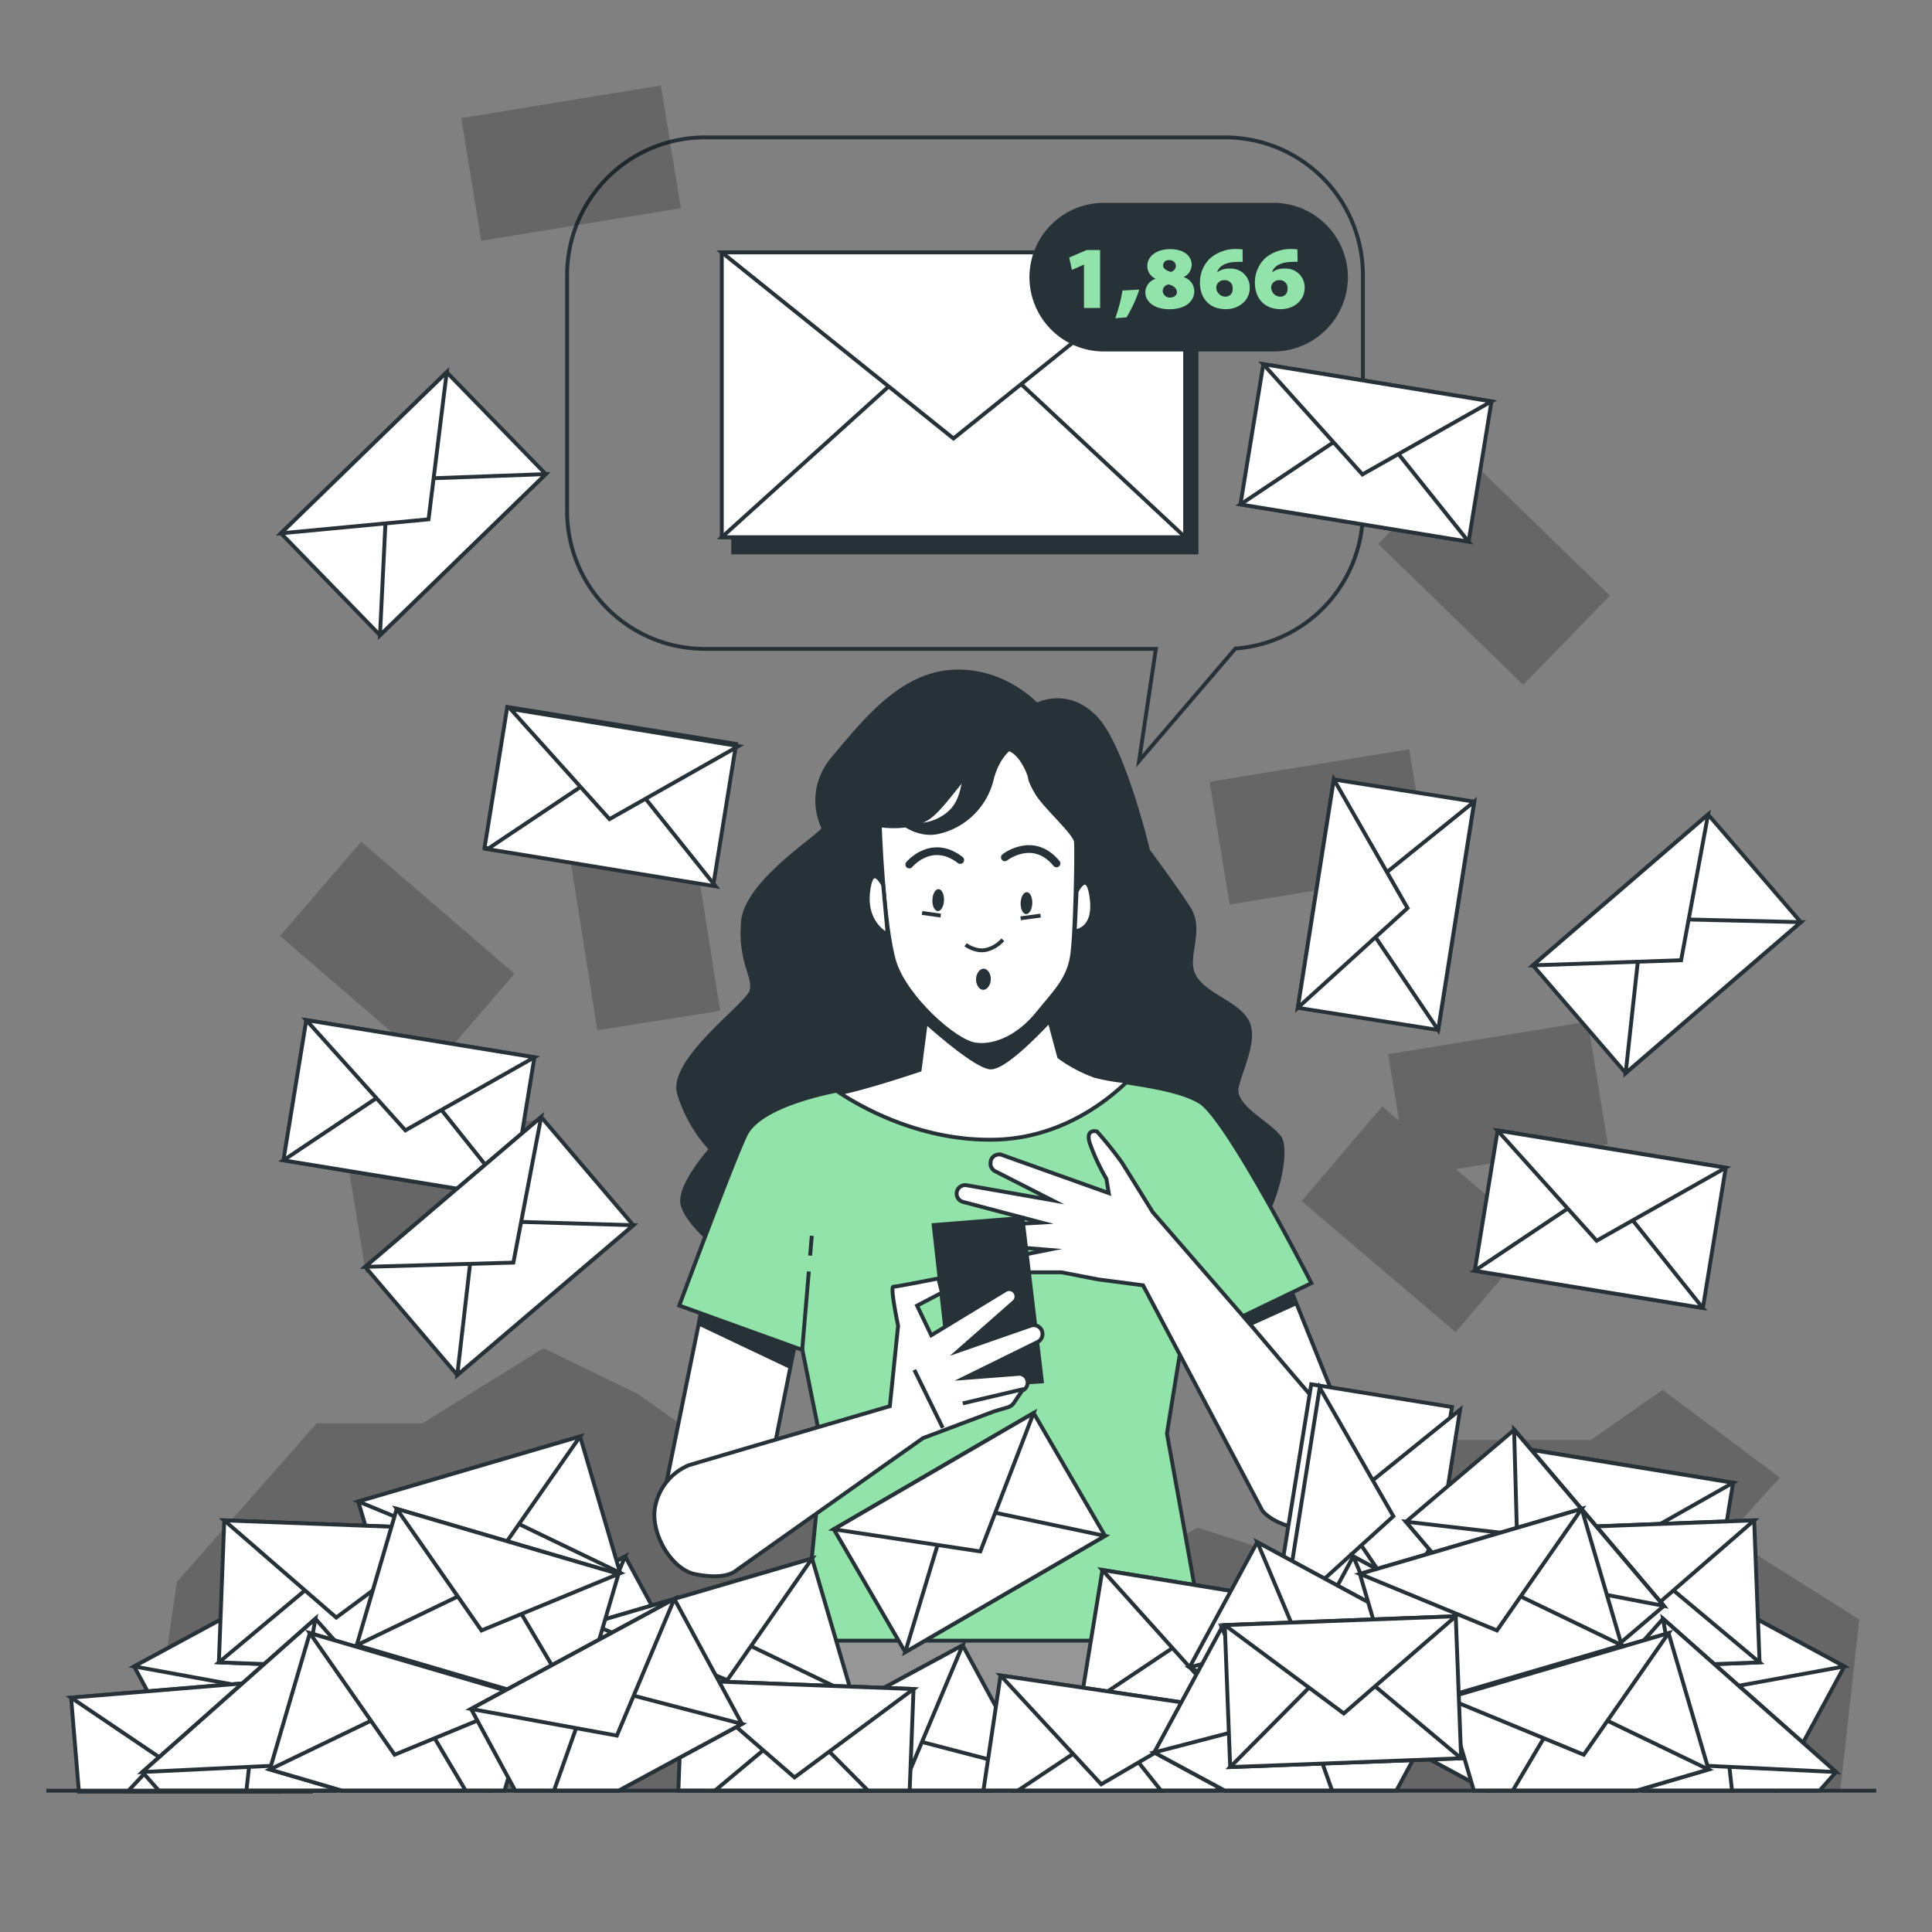 <svg xmlns="http://www.w3.org/2000/svg" viewBox="0 0 500 500"><rect x="0" y="0" width="500" height="500" fill="#808080" stroke="none"/><g id="freepik--speech-bubble--inject-23"><rect x="189.75" y="69.25" width="119.91" height="73.72" style="fill:#263238;stroke:#263238;stroke-miterlimit:10"></rect><rect x="186.8" y="65.32" width="119.91" height="73.72" style="fill:#fff;stroke:#263238;stroke-miterlimit:10"></rect><polygon points="186.8 139.03 247.74 83.99 306.71 139.03 186.8 139.03" style="fill:#fff;stroke:#263238;stroke-miterlimit:10"></polygon><polygon points="186.8 65.32 246.76 113.48 306.71 65.32 186.8 65.32" style="fill:#fff;stroke:#263238;stroke-miterlimit:10"></polygon><path d="M317.12,35.56H182.4A35.64,35.64,0,0,0,146.76,71.2v61.09a35.64,35.64,0,0,0,35.64,35.64H299.14l-4.35,29,24.93-29.09a35.62,35.62,0,0,0,33-35.53V71.2A35.64,35.64,0,0,0,317.12,35.56Z" style="fill:none;stroke:#263238;stroke-miterlimit:10"></path></g><g id="freepik--Number--inject-23"><path d="M329.58,90.46H285.67a18.75,18.75,0,0,1-18.75-18.75h0A18.75,18.75,0,0,1,285.67,53h43.91a18.75,18.75,0,0,1,18.75,18.76h0A18.75,18.75,0,0,1,329.58,90.46Z" style="fill:#263238;stroke:#263238;stroke-miterlimit:10"></path><path d="M280.54,68.49h-.05l-3.09,1.36-.69-3.21,4.52-1.94h3.48v15h-4.17Z" style="fill:#92E3A9"></path><path d="M288.63,82.36a40.42,40.42,0,0,0,1.87-7.18l4.34-.23a34.22,34.22,0,0,1-3.3,7.18Z" style="fill:#92E3A9"></path><path d="M296.41,75.76a3.71,3.71,0,0,1,2.68-3.6v0a3.64,3.64,0,0,1-2.17-3.28c0-2.65,2.51-4.4,5.88-4.4,4.34,0,5.61,2.4,5.61,4a3.61,3.61,0,0,1-2.1,3.24v0a3.84,3.84,0,0,1,2.77,3.62c0,2.7-2.33,4.69-6.49,4.69C298,80,296.41,77.46,296.41,75.76Zm8.17-.14c0-1-.88-1.71-2.1-2a1.72,1.72,0,0,0-1.57,1.71A1.8,1.8,0,0,0,302.8,77C303.79,77,304.58,76.45,304.58,75.62ZM301,68.72c0,.78.92,1.34,2,1.64a1.63,1.63,0,0,0,1.31-1.46,1.54,1.54,0,0,0-1.68-1.57A1.4,1.4,0,0,0,301,68.72Z" style="fill:#92E3A9"></path><path d="M321.61,67.77a12.46,12.46,0,0,0-1.3,0c-3.53.06-4.86,1.31-5.3,2.65h.07a5.05,5.05,0,0,1,3.25-.9,4.84,4.84,0,0,1,5.1,5c0,3.25-2.82,5.49-6.16,5.49-4.83,0-6.72-3.46-6.72-6.74a8.62,8.62,0,0,1,2.73-6.51,10.14,10.14,0,0,1,7-2.3,7.8,7.8,0,0,1,1.3.09Zm-2.61,7a2,2,0,0,0-2.1-2.26,2.07,2.07,0,0,0-2,1.22,1.45,1.45,0,0,0-.12.69,2.39,2.39,0,0,0,2.36,2.36A1.85,1.85,0,0,0,319,74.79Z" style="fill:#92E3A9"></path><path d="M335.82,67.77a12.26,12.26,0,0,0-1.29,0c-3.53.06-4.87,1.31-5.31,2.65h.07a5.05,5.05,0,0,1,3.25-.9,4.83,4.83,0,0,1,5.1,5c0,3.25-2.81,5.49-6.16,5.49-4.82,0-6.71-3.46-6.71-6.74a8.61,8.61,0,0,1,2.72-6.51,10.15,10.15,0,0,1,7-2.3,7.66,7.66,0,0,1,1.29.09Zm-2.61,7a2,2,0,0,0-2.1-2.26,2.07,2.07,0,0,0-2,1.22,1.45,1.45,0,0,0-.12.69,2.39,2.39,0,0,0,2.36,2.36A1.85,1.85,0,0,0,333.21,74.79Z" style="fill:#92E3A9"></path></g><g id="freepik--Shadows--inject-23"><polygon points="45.76 409.41 81.97 368.35 109.36 368.35 140.67 348.91 165.13 360.79 219.93 399.68 271.79 415.89 309.94 395.36 333.43 402.92 370.61 372.67 411.7 372.67 430.29 359.71 460.63 382.4 446.93 397.52 481.17 419.13 476.28 463.42 37.94 463.42 45.76 409.41" style="opacity:0.2"></polygon><g style="opacity:0.2"><rect x="315.29" y="197.93" width="52.34" height="32.18" transform="translate(-30.01 57.78) rotate(-9.27)"></rect><polygon points="410.92 264.39 359.26 272.82 362.07 290.04 357.72 286.34 336.86 310.84 376.72 344.77 397.58 320.27 376.78 302.57 416.1 296.15 410.92 264.39"></polygon><rect x="121.62" y="26.14" width="52.34" height="32.18" transform="translate(-4.87 24.35) rotate(-9.27)"></rect><rect x="91.75" y="293.41" width="52.34" height="32.18" transform="translate(-48.3 23.03) rotate(-9.27)"></rect><rect x="150.32" y="212.09" width="32.18" height="52.34" transform="translate(-35.16 28.9) rotate(-8.98)"></rect><rect x="86.72" y="220.94" width="32.18" height="52.34" transform="translate(-151.51 163.74) rotate(-49.26)"></rect><rect x="370.58" y="121.29" width="32.18" height="52.34" transform="translate(11.43 321.99) rotate(-45.82)"></rect></g></g><g id="freepik--Character--inject-23"><path d="M268.29,182.43s-8.58-9.5-22.07-8.58-23,13.48-30.34,22.06-3.37,17.17-2.75,18.39-19.92,13.49-20.84,24.21,3.37,14.41,2.14,18.08S173.29,274.37,175.74,283a36.78,36.78,0,0,0,8.27,14.4s-8.58,9.5-7.35,14.4,11,15,29.72,22.38,79.68,8.88,101.14.3,26.66-36.16,23.59-40.14-12.26-8-11-13.18,5.21-12.57,2.45-17.16-10.72-6.44-13.48-11.34,2.45-11.65-1.53-17.78-10.42-14.71-10.42-14.71-6.44-27.27-13.79-34.63S268.29,182.43,268.29,182.43Z" style="fill:#263238;stroke:#263238;stroke-miterlimit:10"></path><polygon points="182.17 336.04 171.75 387.21 198.11 385.99 206.08 346.15 182.17 336.04" style="fill:#fff;stroke:#263238;stroke-miterlimit:10"></polygon><polygon points="180.92 342.57 204.46 353.74 204.71 348.4 181.4 339.66 180.92 342.57" style="fill:#263238;stroke:#263238;stroke-miterlimit:10"></polygon><polygon points="332.03 328.68 351.03 375.88 326.82 385.38 309.66 340.33 332.03 328.68" style="fill:#fff;stroke:#263238;stroke-miterlimit:10"></polygon><polygon points="335.05 337.47 312.47 347.67 309.66 340.33 332.03 328.68 335.05 337.47" style="fill:#263238;stroke:#263238;stroke-miterlimit:10"></polygon><path d="M241.63,249,238,276.89s-11.49,3.68-18.85,4.9-22.83,4.91-26.2,11.95-17.16,44.13-17.16,44.13l31.87,11.5,5.21,25.89-4.9,49.34s103.58,1.23,103.58,0S302,371,302,371l3.68-22.68,33.71-16.24s-21.76-42.6-28.81-46.89-22.07-4.9-27.27-6.74a37.32,37.32,0,0,1-9.2-4.9l-6.43-23.91Z" style="fill:#92E3A9;stroke:#263238;stroke-miterlimit:10"></path><line x1="209.66" y1="324.95" x2="210.09" y2="319.82" style="fill:none;stroke:#263238;stroke-miterlimit:10"></line><line x1="207.61" y1="349.37" x2="209.32" y2="329.06" style="fill:none;stroke:#263238;stroke-miterlimit:10"></line><line x1="306.77" y1="347.64" x2="300.86" y2="319.47" style="fill:#92E3A9;stroke:#263238;stroke-miterlimit:10"></line><path d="M283.31,278.42a37.32,37.32,0,0,1-9.2-4.9l-6.43-23.91L241.63,249,238,276.89s-12.79,4.35-20.61,6c5.43,3.57,21,12.54,40.22,12.05,16.56-.42,28.41-9.52,34.13-15.08A50.94,50.94,0,0,1,283.31,278.42Z" style="fill:#fff;stroke:#263238;stroke-miterlimit:10"></path><path d="M271.6,264.2l-1.37-5.12-13.83-9.73-2.2,0-14.26,12.48-.35,2.69c3.51,3.13,13,11.31,16.62,11.73C259.53,276.59,267.62,268.46,271.6,264.2Z" style="fill:#263238;stroke:#263238;stroke-miterlimit:10"></path><path d="M266.53,201s-2.94-9.7-9.07-6.9-12,13.54-16.78,17.2-13,2.28-13,2.28.95,26.89,3.92,35.76,15.44,20.26,20.89,21,11.6-2.6,15.91-7.93,8-8.73,9-14.72c.93-5.4,1.26-27.63,1.07-29.83s-7.9-9-10-12.41S266.53,201,266.53,201Z" style="fill:#fff;stroke:#263238;stroke-miterlimit:10"></path><line x1="238.63" y1="236.27" x2="243.46" y2="236.96" style="fill:none;stroke:#263238;stroke-miterlimit:10"></line><line x1="264.14" y1="237.65" x2="269.31" y2="236.96" style="fill:none;stroke:#263238;stroke-miterlimit:10"></line><path d="M249.9,244.5s2.67,2,5.43,1.29a8.28,8.28,0,0,0,4.2-2.59" style="fill:none;stroke:#263238;stroke-miterlimit:10"></path><path d="M256.42,253.5c-.05,1.51-1,2.7-2,2.67s-1.87-1.3-1.82-2.81,1-2.71,2-2.67S256.48,252,256.42,253.5Z" style="fill:#263238"></path><path d="M244.31,233c-.06,1.57-.78,2.82-1.61,2.79s-1.46-1.32-1.4-2.89.77-2.82,1.6-2.79S244.36,231.39,244.31,233Z" style="fill:#263238"></path><path d="M267.16,233.78c-.06,1.57-.78,2.82-1.61,2.79s-1.46-1.32-1.41-2.89.78-2.82,1.61-2.79S267.21,232.21,267.16,233.78Z" style="fill:#263238"></path><path d="M235.32,223.74s5.73-6.92,13.19-1.17" style="fill:none;stroke:#263238;stroke-linecap:round;stroke-miterlimit:10;stroke-width:2px"></path><path d="M260.05,221.88s7.33-5.76,13.37,1.58" style="fill:none;stroke:#263238;stroke-linecap:round;stroke-miterlimit:10;stroke-width:2px"></path><path d="M228.56,229s-3.07-6.14-3.91,2.05,5.09,10.87,5.09,10.87Z" style="fill:#fff;stroke:#263238;stroke-miterlimit:10"></path><path d="M278.62,230.68s3-6.18,3.93,2-4.41,8.34-4.41,8.34Z" style="fill:#fff;stroke:#263238;stroke-miterlimit:10"></path><path d="M324.37,343.7l-26.05-30s-6.43-10.42-8-12.87a96.2,96.2,0,0,0-6.43-8s-3.07-.91-1.84,3.07a54.78,54.78,0,0,0,4.29,9.19l.61,3.68-27.64-9.87a2.22,2.22,0,0,0-2.92,1.62l0,.15a2.21,2.21,0,0,0,1.16,2.44l14.72,7.5-22.09-3.87a2.23,2.23,0,0,0-2.6,2h0a2.22,2.22,0,0,0,1.65,2.31l20.28,5.35-18.92,1.08a2.14,2.14,0,0,0-2,2.61h0a2.14,2.14,0,0,0,1.91,1.65l20.81,1.71-13.77,2.75a1.57,1.57,0,0,0-1.21,1.86h0a1.55,1.55,0,0,0,1.52,1.21h16.83l9.5,1.84,11.65,1.53s29.73,56.09,30.65,57.92,5.82,4.91,10.72,4.91,11.78-5.38,13.29-8.79c1.42-3.18,3.26-9.6-2.56-15.73S324.37,343.7,324.37,343.7Z" style="fill:#fff;stroke:#263238;stroke-miterlimit:10"></path><polygon points="241.63 317.04 246.35 359.04 269.64 357.5 264.61 315.2 241.63 317.04" style="fill:#263238;stroke:#263238;stroke-miterlimit:10"></polygon><path d="M230.29,363.92l2.14-20.84S230.29,333,231.21,333s11.64-2.14,11.64-2.14l.92,3.67-6.43,3.37,3.67,7.67,19.18-11.68a1.89,1.89,0,0,1,2.76,1h0a1.9,1.9,0,0,1-.53,2.06l-14.36,12.63,18.69-6.5a2.29,2.29,0,0,1,3,1.69h0a2.3,2.3,0,0,1-1.23,2.54l-18.93,9.32,14.36-1.1a2.28,2.28,0,0,1,1.83,3.14h0a2.31,2.31,0,0,1-1.28,1.25L262.44,363a2.94,2.94,0,0,1-1.62,1.21l-3.69,1.1-18.26,6.87s-47.2,33.4-48.42,34.32-4,2.15-10.42.92-11.95-11-10.42-17.77a14.6,14.6,0,0,1,8.58-10.42C180,378.63,230.29,363.92,230.29,363.92Z" style="fill:#fff;stroke:#263238;stroke-miterlimit:10"></path><line x1="236.63" y1="354.52" x2="243.98" y2="369.53" style="fill:none;stroke:#263238;stroke-miterlimit:10"></line><line x1="264.9" y1="359.49" x2="249.17" y2="363.19" style="fill:#fff;stroke:#263238;stroke-miterlimit:10"></line><polygon points="328.74 462.91 311.5 424.6 207.92 424.6 193.1 462.91 328.74 462.91" style="fill:#969696;stroke:#263238;stroke-miterlimit:10"></polygon><path d="M263.3,192.4s-4.79,1.6-6.71,9.58a18.44,18.44,0,0,1-14,13.4c-5.11,1-9.26-2.55-9.26-2.55a12.59,12.59,0,0,0,12.13-2.24c5.75-4.78,2.87-13.72,7-16.91" style="fill:#263238;stroke:#263238;stroke-miterlimit:10"></path></g><g id="freepik--Envelopes--inject-23"><rect x="93.18" y="410.22" width="59.82" height="36.78" transform="translate(-189.12 110.21) rotate(-28.41)" style="fill:#fff;stroke:#263238;stroke-miterlimit:10"></rect><polygon points="105.53 459.01 119.2 420.4 158.15 430.55 105.53 459.01" style="fill:#fff;stroke:#263238;stroke-miterlimit:10"></polygon><polygon points="88.03 426.67 125.77 433.57 140.65 398.2 88.03 426.67" style="fill:#fff;stroke:#263238;stroke-miterlimit:10"></polygon><polygon points="256.85 463.42 266.63 458.13 249.13 425.79 196.52 454.25 201.48 463.42 256.85 463.42" style="fill:#fff;stroke:#263238;stroke-miterlimit:10"></polygon><polygon points="256.85 463.42 266.63 458.13 227.69 447.98 222.22 463.42 256.85 463.42" style="fill:#fff;stroke:#263238;stroke-miterlimit:10"></polygon><polygon points="196.52 454.25 234.26 461.15 249.13 425.79 196.52 454.25" style="fill:#fff;stroke:#263238;stroke-miterlimit:10"></polygon><polygon points="127.03 463.42 179.29 435.15 161.79 402.8 109.18 431.27 126.58 463.42 127.03 463.42" style="fill:#fff;stroke:#263238;stroke-miterlimit:10"></polygon><polygon points="127.03 463.42 179.29 435.15 140.35 425 126.74 463.42 127.03 463.42" style="fill:#fff;stroke:#263238;stroke-miterlimit:10"></polygon><polygon points="109.18 431.27 146.92 438.17 161.79 402.8 109.18 431.27" style="fill:#fff;stroke:#263238;stroke-miterlimit:10"></polygon><rect x="96.69" y="379.42" width="59.82" height="36.78" transform="translate(360.07 743.9) rotate(163.65)" style="fill:#fff;stroke:#263238;stroke-miterlimit:10"></rect><polygon points="160.48 407.04 123.58 389.25 103.08 423.88 160.48 407.04" style="fill:#fff;stroke:#263238;stroke-miterlimit:10"></polygon><polygon points="150.13 371.75 128.19 403.22 92.73 388.59 150.13 371.75" style="fill:#fff;stroke:#263238;stroke-miterlimit:10"></polygon><rect x="156.72" y="411.02" width="59.82" height="36.78" transform="translate(486.6 788.91) rotate(163.65)" style="fill:#fff;stroke:#263238;stroke-miterlimit:10"></rect><polygon points="220.51 438.63 183.61 420.84 163.11 455.47 220.51 438.63" style="fill:#fff;stroke:#263238;stroke-miterlimit:10"></polygon><polygon points="210.16 403.34 188.22 434.82 152.76 420.18 210.16 403.34" style="fill:#fff;stroke:#263238;stroke-miterlimit:10"></polygon><rect x="128.73" y="188.03" width="59.82" height="36.78" transform="matrix(-0.99, -0.16, 0.16, -0.99, 281.98, 435.69)" style="fill:#fff;stroke:#263238;stroke-miterlimit:10"></rect><polygon points="185.2 229.38 159.62 197.39 126.16 219.75 185.2 229.38" style="fill:#fff;stroke:#263238;stroke-miterlimit:10"></polygon><polygon points="191.13 193.09 157.74 211.99 132.09 183.46 191.13 193.09" style="fill:#fff;stroke:#263238;stroke-miterlimit:10"></polygon><rect x="75.91" y="268.57" width="59.82" height="36.78" transform="translate(164.04 587.22) rotate(-170.73)" style="fill:#fff;stroke:#263238;stroke-miterlimit:10"></rect><polygon points="132.38 309.93 106.8 277.93 73.34 300.29 132.38 309.93" style="fill:#fff;stroke:#263238;stroke-miterlimit:10"></polygon><polygon points="138.3 273.63 104.91 292.53 79.26 264 138.3 273.63" style="fill:#fff;stroke:#263238;stroke-miterlimit:10"></polygon><rect x="323.59" y="98.83" width="59.82" height="36.78" transform="translate(683.51 289.84) rotate(-170.73)" style="fill:#fff;stroke:#263238;stroke-miterlimit:10"></rect><polygon points="380.06 140.18 354.48 108.19 321.02 130.55 380.06 140.18" style="fill:#fff;stroke:#263238;stroke-miterlimit:10"></polygon><polygon points="385.98 103.89 352.59 122.78 326.94 94.25 385.98 103.89" style="fill:#fff;stroke:#263238;stroke-miterlimit:10"></polygon><rect x="386.12" y="378.69" width="59.82" height="36.78" transform="translate(762.68 855.96) rotate(-170.73)" style="fill:#fff;stroke:#263238;stroke-miterlimit:10"></rect><polygon points="442.59 420.04 417.01 388.04 383.55 410.4 442.59 420.04" style="fill:#fff;stroke:#263238;stroke-miterlimit:10"></polygon><polygon points="448.51 383.74 415.12 402.64 389.47 374.11 448.51 383.74" style="fill:#fff;stroke:#263238;stroke-miterlimit:10"></polygon><rect x="281.93" y="410.89" width="59.82" height="36.78" transform="translate(550.48 903.17) rotate(-170.73)" style="fill:#fff;stroke:#263238;stroke-miterlimit:10"></rect><polygon points="338.4 452.24 312.82 420.24 279.36 442.61 338.4 452.24" style="fill:#fff;stroke:#263238;stroke-miterlimit:10"></polygon><polygon points="344.32 415.94 310.93 434.84 285.28 406.31 344.32 415.94" style="fill:#fff;stroke:#263238;stroke-miterlimit:10"></polygon><rect x="384.21" y="297.15" width="59.82" height="36.78" transform="translate(772.03 693.65) rotate(-170.73)" style="fill:#fff;stroke:#263238;stroke-miterlimit:10"></rect><polygon points="440.68 338.5 415.1 306.51 381.64 328.87 440.68 338.5" style="fill:#fff;stroke:#263238;stroke-miterlimit:10"></polygon><polygon points="446.6 302.21 413.21 321.1 387.56 292.57 446.6 302.21" style="fill:#fff;stroke:#263238;stroke-miterlimit:10"></polygon><rect x="220.97" y="378.25" width="59.82" height="36.78" transform="translate(667.16 613.37) rotate(149.82)" style="fill:#fff;stroke:#263238;stroke-miterlimit:10"></rect><polygon points="285.98 397.49 245.9 389.04 234.27 427.57 285.98 397.49" style="fill:#fff;stroke:#263238;stroke-miterlimit:10"></polygon><polygon points="267.49 365.7 253.71 401.51 215.78 395.78 267.49 365.7" style="fill:#fff;stroke:#263238;stroke-miterlimit:10"></polygon><rect x="328.79" y="215.75" width="59.82" height="36.78" transform="translate(645.96 -83.61) rotate(98.98)" style="fill:#fff;stroke:#263238;stroke-miterlimit:10"></rect><polygon points="381.53 207.46 349.66 233.2 372.19 266.55 381.53 207.46" style="fill:#fff;stroke:#263238;stroke-miterlimit:10"></polygon><polygon points="345.2 201.72 364.27 235.01 335.87 260.81 345.2 201.72" style="fill:#fff;stroke:#263238;stroke-miterlimit:10"></polygon><rect x="325.12" y="373.13" width="59.82" height="36.78" transform="matrix(-0.16, 0.99, -0.99, -0.16, 797.18, 101.97)" style="fill:#fff;stroke:#263238;stroke-miterlimit:10"></rect><polygon points="377.86 364.85 345.99 390.59 368.52 423.94 377.86 364.85" style="fill:#fff;stroke:#263238;stroke-miterlimit:10"></polygon><polygon points="341.54 359.11 360.6 392.4 332.2 418.19 341.54 359.11" style="fill:#fff;stroke:#263238;stroke-miterlimit:10"></polygon><rect x="401.48" y="225.85" width="59.82" height="36.78" transform="translate(917.64 147.76) rotate(139.26)" style="fill:#fff;stroke:#263238;stroke-miterlimit:10"></rect><polygon points="466.05 238.65 425.09 237.69 420.72 277.69 466.05 238.65" style="fill:#fff;stroke:#263238;stroke-miterlimit:10"></polygon><polygon points="442.05 210.79 435.07 248.51 396.72 249.83 442.05 210.79" style="fill:#fff;stroke:#263238;stroke-miterlimit:10"></polygon><rect x="77.07" y="111.97" width="59.82" height="36.78" transform="translate(274.55 149.29) rotate(135.82)" style="fill:#fff;stroke:#263238;stroke-miterlimit:10"></rect><polygon points="141.24 122.7 100.3 124.2 98.34 164.39 141.24 122.7" style="fill:#fff;stroke:#263238;stroke-miterlimit:10"></polygon><polygon points="115.61 96.33 110.91 134.4 72.71 138.02 115.61 96.33" style="fill:#fff;stroke:#263238;stroke-miterlimit:10"></polygon><polygon points="52.55 463.42 104.82 435.15 87.32 402.8 34.71 431.27 52.1 463.42 52.55 463.42" style="fill:#fff;stroke:#263238;stroke-miterlimit:10"></polygon><polygon points="52.55 463.42 104.82 435.15 65.88 425 52.27 463.42 52.55 463.42" style="fill:#fff;stroke:#263238;stroke-miterlimit:10"></polygon><polygon points="34.71 431.27 72.45 438.17 87.32 402.8 34.71 431.27" style="fill:#fff;stroke:#263238;stroke-miterlimit:10"></polygon><polygon points="80.44 463.67 78.01 434.4 18.4 439.35 20.42 463.67 80.44 463.67" style="fill:#fff;stroke:#263238;stroke-miterlimit:10"></polygon><polygon points="71.7 463.67 49.47 446.12 33.01 463.67 71.7 463.67" style="fill:#fff;stroke:#263238;stroke-miterlimit:10"></polygon><polygon points="18.4 439.35 50.19 460.82 78.01 434.4 18.4 439.35" style="fill:#fff;stroke:#263238;stroke-miterlimit:10"></polygon><polygon points="314.98 463.42 318.11 442.4 258.94 433.61 254.5 463.42 314.98 463.42" style="fill:#fff;stroke:#263238;stroke-miterlimit:10"></polygon><polygon points="300.48 463.42 287.64 447.29 263.39 463.42 300.48 463.42" style="fill:#fff;stroke:#263238;stroke-miterlimit:10"></polygon><polygon points="258.94 433.61 284.99 461.77 318.11 442.4 258.94 433.61" style="fill:#fff;stroke:#263238;stroke-miterlimit:10"></polygon><rect x="57.32" y="394.59" width="59.82" height="36.78" transform="translate(15.77 -3.02) rotate(2.18)" style="fill:#fff;stroke:#263238;stroke-miterlimit:10"></rect><polygon points="56.65 430.22 88.07 403.94 116.42 432.49 56.65 430.22" style="fill:#fff;stroke:#263238;stroke-miterlimit:10"></polygon><polygon points="58.04 393.47 87.02 418.62 117.82 395.74 58.04 393.47" style="fill:#fff;stroke:#263238;stroke-miterlimit:10"></polygon><rect x="96.29" y="398.17" width="59.82" height="36.78" transform="translate(122.36 -18.68) rotate(16.35)" style="fill:#fff;stroke:#263238;stroke-miterlimit:10"></rect><polygon points="92.32 425.78 129.22 407.99 149.72 442.62 92.32 425.78" style="fill:#fff;stroke:#263238;stroke-miterlimit:10"></polygon><polygon points="102.67 390.49 124.61 421.96 160.07 407.33 102.67 390.49" style="fill:#fff;stroke:#263238;stroke-miterlimit:10"></polygon><polygon points="86.86 463.42 106.01 446.45 81.62 418.93 36.85 458.6 41.12 463.42 86.86 463.42" style="fill:#fff;stroke:#263238;stroke-miterlimit:10"></polygon><polygon points="86.86 463.42 106.01 446.45 65.78 445.41 63.77 463.42 86.86 463.42" style="fill:#fff;stroke:#263238;stroke-miterlimit:10"></polygon><polygon points="36.85 458.6 75.17 456.75 81.62 418.93 36.85 458.6" style="fill:#fff;stroke:#263238;stroke-miterlimit:10"></polygon><polygon points="130.58 463.42 137.6 439.49 80.19 422.65 69.84 457.94 88.54 463.42 130.58 463.42" style="fill:#fff;stroke:#263238;stroke-miterlimit:10"></polygon><polygon points="120.52 463.42 106.74 440.15 69.84 457.94 88.54 463.42 120.52 463.42" style="fill:#fff;stroke:#263238;stroke-miterlimit:10"></polygon><polygon points="80.19 422.65 102.13 454.12 137.6 439.49 80.19 422.65" style="fill:#fff;stroke:#263238;stroke-miterlimit:10"></polygon><polygon points="235.42 463.42 236.42 437.12 176.64 434.84 175.56 463.42 235.42 463.42" style="fill:#fff;stroke:#263238;stroke-miterlimit:10"></polygon><polygon points="224.66 463.42 206.67 445.31 185.01 463.42 224.66 463.42" style="fill:#fff;stroke:#263238;stroke-miterlimit:10"></polygon><polygon points="176.64 434.84 205.62 459.99 236.42 437.12 176.64 434.84" style="fill:#fff;stroke:#263238;stroke-miterlimit:10"></polygon><rect x="359.02" y="410.22" width="59.82" height="36.78" transform="translate(527.05 990.65) rotate(-151.59)" style="fill:#fff;stroke:#263238;stroke-miterlimit:10"></rect><polygon points="406.49 459.01 392.81 420.4 353.87 430.55 406.49 459.01" style="fill:#fff;stroke:#263238;stroke-miterlimit:10"></polygon><polygon points="423.99 426.67 386.25 433.57 371.37 398.2 423.99 426.67" style="fill:#fff;stroke:#263238;stroke-miterlimit:10"></polygon><polygon points="385.44 463.42 402.84 431.27 350.23 402.8 332.73 435.15 384.99 463.42 385.44 463.42" style="fill:#fff;stroke:#263238;stroke-miterlimit:10"></polygon><polygon points="385.27 463.42 371.67 425 332.73 435.15 384.99 463.42 385.27 463.42" style="fill:#fff;stroke:#263238;stroke-miterlimit:10"></polygon><polygon points="402.84 431.27 365.1 438.17 350.23 402.8 402.84 431.27" style="fill:#fff;stroke:#263238;stroke-miterlimit:10"></polygon><rect x="313.05" y="411.14" width="59.82" height="36.78" transform="translate(440.21 970.51) rotate(-151.59)" style="fill:#fff;stroke:#263238;stroke-miterlimit:10"></rect><polygon points="360.52 459.93 346.85 421.32 307.9 431.47 360.52 459.93" style="fill:#fff;stroke:#263238;stroke-miterlimit:10"></polygon><polygon points="378.02 427.59 340.28 434.49 325.4 399.12 378.02 427.59" style="fill:#fff;stroke:#263238;stroke-miterlimit:10"></polygon><polygon points="459.91 463.42 477.31 431.27 424.69 402.8 407.19 435.15 459.46 463.42 459.91 463.42" style="fill:#fff;stroke:#263238;stroke-miterlimit:10"></polygon><polygon points="459.74 463.42 446.14 425 407.19 435.15 459.46 463.42 459.74 463.42" style="fill:#fff;stroke:#263238;stroke-miterlimit:10"></polygon><polygon points="477.31 431.27 439.57 438.17 424.69 402.8 477.31 431.27" style="fill:#fff;stroke:#263238;stroke-miterlimit:10"></polygon><polygon points="361.37 463.42 368.82 449.65 316.21 421.19 298.71 453.53 316.99 463.42 361.37 463.42" style="fill:#fff;stroke:#263238;stroke-miterlimit:10"></polygon><polygon points="344.75 463.42 337.65 443.38 298.71 453.53 316.99 463.42 344.75 463.42" style="fill:#fff;stroke:#263238;stroke-miterlimit:10"></polygon><polygon points="368.82 449.65 331.08 456.55 316.21 421.19 368.82 449.65" style="fill:#fff;stroke:#263238;stroke-miterlimit:10"></polygon><rect x="394.87" y="394.59" width="59.82" height="36.78" transform="translate(864.97 809.5) rotate(177.82)" style="fill:#fff;stroke:#263238;stroke-miterlimit:10"></rect><polygon points="455.37 430.22 423.95 403.94 395.6 432.49 455.37 430.22" style="fill:#fff;stroke:#263238;stroke-miterlimit:10"></polygon><polygon points="453.97 393.47 425 418.62 394.2 395.74 453.97 393.47" style="fill:#fff;stroke:#263238;stroke-miterlimit:10"></polygon><rect x="367.29" y="386.32" width="59.82" height="36.78" transform="translate(345.89 969.44) rotate(-130.34)" style="fill:#fff;stroke:#263238;stroke-miterlimit:10"></rect><polygon points="402.55 439.41 403.8 398.46 363.82 393.81 402.55 439.41" style="fill:#fff;stroke:#263238;stroke-miterlimit:10"></polygon><polygon points="430.58 415.6 392.9 408.36 391.85 370.01 430.58 415.6" style="fill:#fff;stroke:#263238;stroke-miterlimit:10"></polygon><rect x="355.91" y="398.17" width="59.82" height="36.78" transform="translate(873.29 707.66) rotate(163.65)" style="fill:#fff;stroke:#263238;stroke-miterlimit:10"></rect><polygon points="419.7 425.78 382.8 407.99 362.29 442.62 419.7 425.78" style="fill:#fff;stroke:#263238;stroke-miterlimit:10"></polygon><polygon points="409.34 390.49 387.41 421.96 351.94 407.33 409.34 390.49" style="fill:#fff;stroke:#263238;stroke-miterlimit:10"></polygon><polygon points="470.89 463.42 475.17 458.6 430.39 418.93 406 446.45 425.16 463.42 470.89 463.42" style="fill:#fff;stroke:#263238;stroke-miterlimit:10"></polygon><polygon points="448.25 463.42 446.24 445.41 406 446.45 425.16 463.42 448.25 463.42" style="fill:#fff;stroke:#263238;stroke-miterlimit:10"></polygon><polygon points="475.17 458.6 436.85 456.75 430.39 418.93 475.17 458.6" style="fill:#fff;stroke:#263238;stroke-miterlimit:10"></polygon><polygon points="423.47 463.42 442.17 457.94 431.82 422.65 374.42 439.49 381.44 463.42 423.47 463.42" style="fill:#fff;stroke:#263238;stroke-miterlimit:10"></polygon><polygon points="423.47 463.42 442.17 457.94 405.27 440.15 391.49 463.42 423.47 463.42" style="fill:#fff;stroke:#263238;stroke-miterlimit:10"></polygon><polygon points="431.82 422.65 409.88 454.12 374.42 439.49 431.82 422.65" style="fill:#fff;stroke:#263238;stroke-miterlimit:10"></polygon><rect x="317.65" y="419.42" width="59.82" height="36.78" transform="translate(711.52 862.07) rotate(177.82)" style="fill:#fff;stroke:#263238;stroke-miterlimit:10"></rect><polygon points="378.14 455.04 346.72 428.76 318.37 457.32 378.14 455.04" style="fill:#fff;stroke:#263238;stroke-miterlimit:10"></polygon><polygon points="376.75 418.29 347.77 443.44 316.97 420.57 376.75 418.29" style="fill:#fff;stroke:#263238;stroke-miterlimit:10"></polygon><polygon points="160.09 463.42 192.02 446.15 174.52 413.8 121.91 442.27 133.35 463.42 160.09 463.42" style="fill:#fff;stroke:#263238;stroke-miterlimit:10"></polygon><polygon points="160.09 463.42 192.02 446.15 153.08 436 143.37 463.42 160.09 463.42" style="fill:#fff;stroke:#263238;stroke-miterlimit:10"></polygon><polygon points="121.91 442.27 159.65 449.17 174.52 413.8 121.91 442.27" style="fill:#fff;stroke:#263238;stroke-miterlimit:10"></polygon><rect x="99.29" y="304.08" width="59.82" height="36.78" transform="translate(436.62 484.25) rotate(139.59)" style="fill:#fff;stroke:#263238;stroke-miterlimit:10"></rect><polygon points="163.9 317.08 122.95 315.88 118.34 355.86 163.9 317.08" style="fill:#fff;stroke:#263238;stroke-miterlimit:10"></polygon><polygon points="140.06 289.08 132.86 326.76 94.51 327.86 140.06 289.08" style="fill:#fff;stroke:#263238;stroke-miterlimit:10"></polygon></g><g id="freepik--Table--inject-23"><line x1="11.98" y1="463.42" x2="485.56" y2="463.42" style="fill:none;stroke:#263238;stroke-miterlimit:10"></line></g></svg>